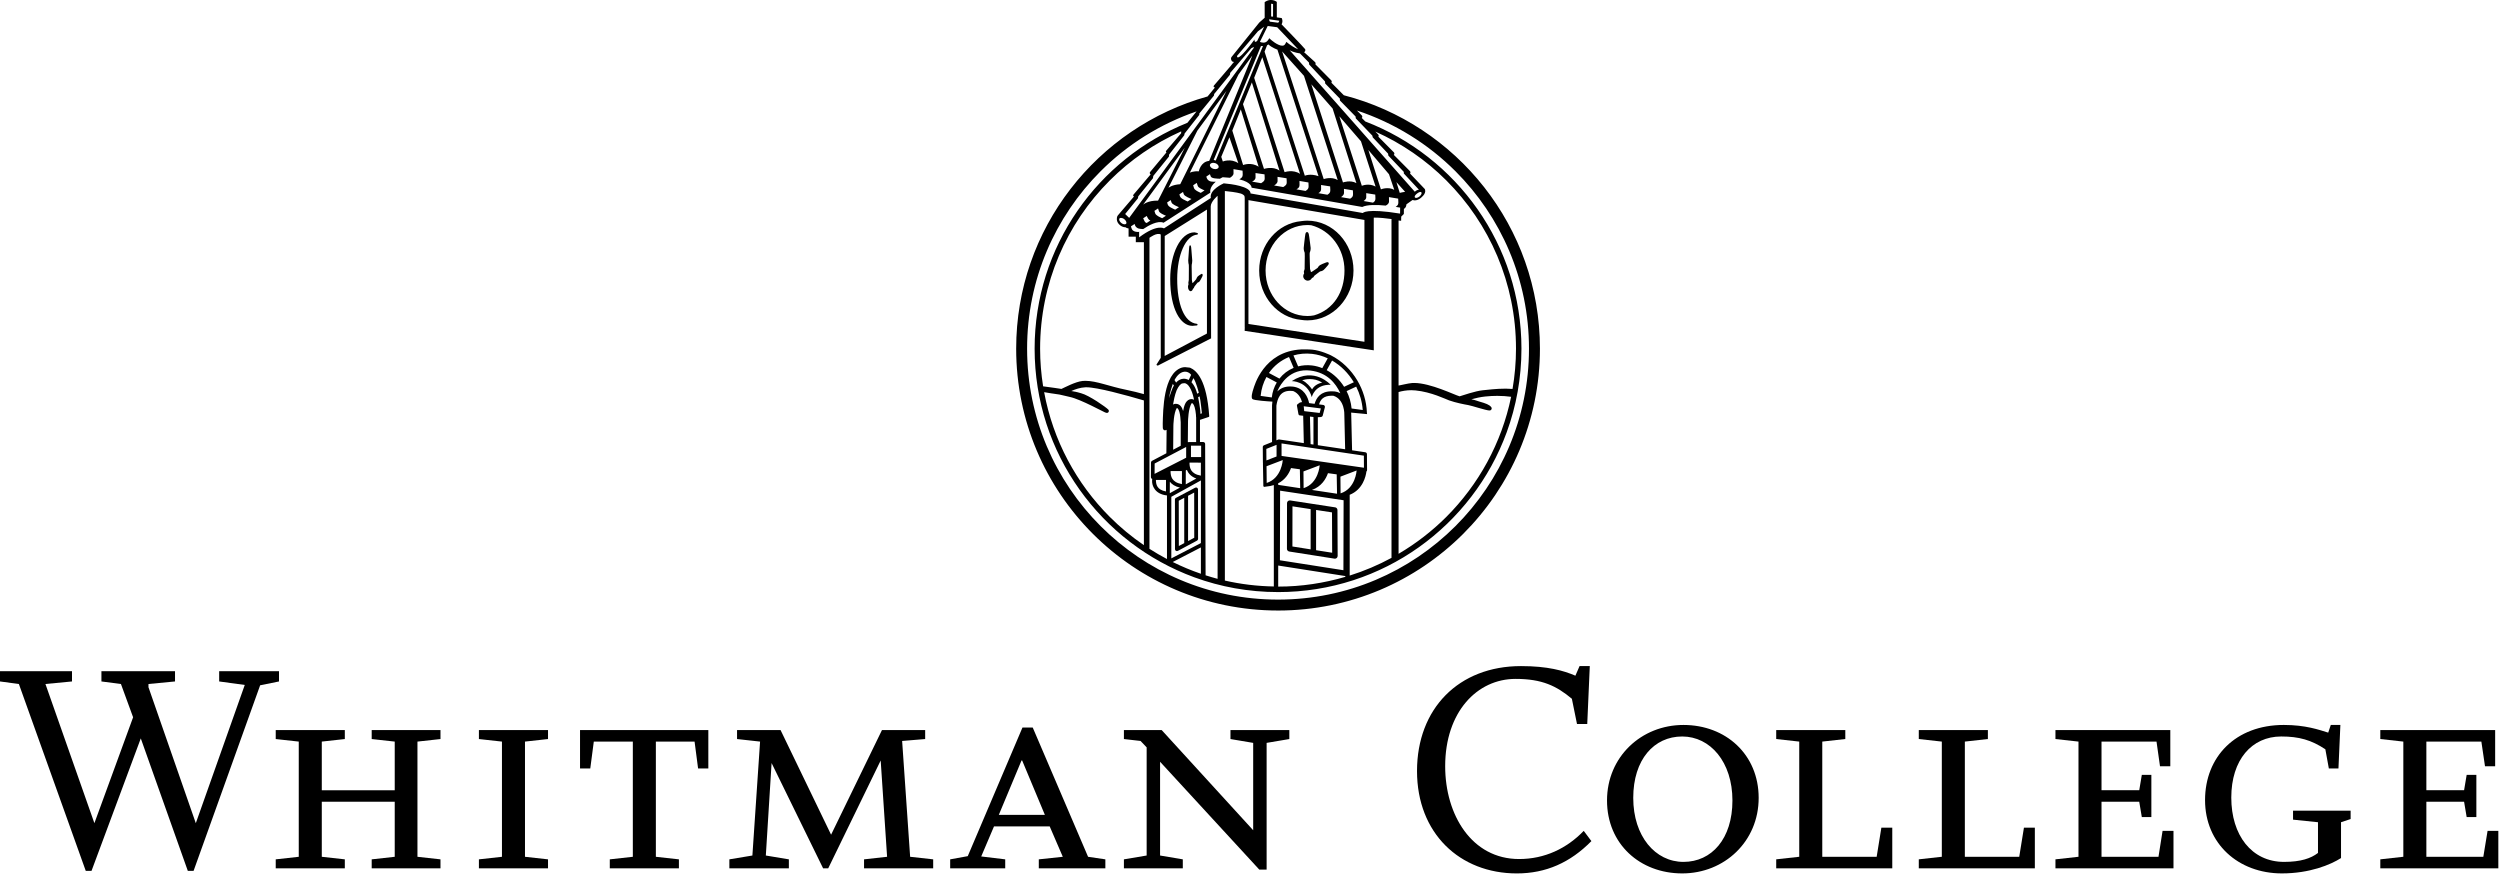 <?xml version="1.0" encoding="UTF-8"?>
<svg version="1.1" viewBox="0 0 165 58" xmlns="http://www.w3.org/2000/svg">
<title>Atoms/1.Logo/Stacked</title>
<g fill="none" fill-rule="evenodd">
<g transform="translate(-0)" fill="#000">
<path d="m87.264 25.25c-0.196 0.043-0.503 0.155-0.667 0.451-0.113-0.162-0.352-0.466-0.657-0.604 0.124-0.039 0.305-0.079 0.515-0.079 0.246 2e-3 0.528 0.055 0.809 0.232m-2.008-0.096s1.008-0.016 1.321 1.055c0 0 0.189-0.851 1.247-0.812 0 0-1.078-1.224-2.568-0.243"/>
<path d="m85.303 33.418 1.199 0.184v2.656l-1.203-0.19 4e-3 -2.65zm1.559 0.239 1.05 0.161 0.011 2.663-1.061-0.167v-2.657zm-1.771 2.744 2.986 0.47c9e-3 1e-3 0.018 2e-3 0.028 2e-3 0.043 0 0.084-0.015 0.117-0.044 0.04-0.034 0.064-0.085 0.063-0.137l-0.013-3.017c5e-3 -0.08-0.044-0.155-0.119-0.182-0.013-5e-3 -0.026-7e-3 -0.04-9e-3l-2.962-0.455c-0.052-8e-3 -0.106 7e-3 -0.146 0.041s-0.062 0.085-0.062 0.137l-5e-3 3.016c0 0.088 0.064 0.164 0.153 0.178z"/>
<path d="m87.61 17.303c-0.056 2e-3 -0.107 0.027-0.172 0.054-0.093 0.039-0.223 0.084-0.308 0.137-0.089 0.055-0.142 0.135-0.167 0.186-0.036 0.039-0.307 0.203-0.369 0.249-0.024 0.019-0.051 0.023-0.081 0.029 0-6e-3 2e-3 -0.013 2e-3 -0.019v-7e-3 -7e-3l-1e-3 -0.011c-0.02-0.095-0.053-0.125-0.054-0.184v-0.015-9e-3c0-0.107-0.023-0.625-0.023-0.893 0-0.043 1e-3 -0.079 2e-3 -0.104 1e-3 -0.012 2e-3 -0.021 3e-3 -0.027 0.027-0.065 0.06-0.169 0.061-0.292 0-0.012 0-0.024-1e-3 -0.034-8e-3 -0.136-0.08-0.595-0.092-0.719-6e-3 -0.066-0.016-0.131-0.031-0.187-0.019-0.04-0.021-0.096-0.08-0.124 2e-3 1e-3 -4e-3 4e-3 -4e-3 4e-3l1e-3 -5e-3c1e-3 1e-3 2e-3 1e-3 3e-3 1e-3 -2e-3 -1e-3 -2e-3 0-3e-3 -2e-3h-1e-3c-7e-3 -2e-3 -0.014-5e-3 -0.023-7e-3v-1e-3h-2e-3v-1e-3c0-1e-3 -4e-3 -1e-3 -0.02 1e-3 -5e-3 2e-3 -0.015 3e-3 -0.029 0.015-0.056 0.031-0.053 0.086-0.068 0.126-0.012 0.053-0.02 0.118-0.027 0.18-0.013 0.135-0.075 0.588-0.081 0.72 0 7e-3 -1e-3 0.018-1e-3 0.029 1e-3 0.128 0.037 0.237 0.065 0.3 4e-3 0.026 7e-3 0.124 6e-3 0.237 0 0.266-0.01 0.649-0.01 0.769 0 0.01 0 0.018 2e-3 0.029 0 1e-3 -1e-3 3e-3 -1e-3 6e-3 2e-3 0.063-0.032 0.093-0.051 0.195 0-2e-3 -1e-3 7e-3 -1e-3 0.02 1e-3 0.035 9e-3 0.072 0.018 0.108-0.035 0.049-0.06 0.106-0.06 0.17 0 0.168 0.137 0.304 0.304 0.304 0.121 0 0.225-0.074 0.273-0.177 0.03-0.01 0.06-0.019 0.091-0.045 0.051-0.059 0.05-0.096 0.093-0.123 0.038-0.025 0.117-0.09 0.199-0.153 0.04-0.031 0.079-0.06 0.11-0.082 0.015-0.011 0.028-0.02 0.038-0.025 5e-3 -2e-3 7e-3 -3e-3 9e-3 -5e-3 0.056-7e-3 0.149-0.03 0.23-0.095 0.079-0.065 0.158-0.171 0.229-0.248 0.052-0.064 0.103-0.102 0.112-0.184 0-0.016-4e-3 -0.032-0.013-0.047-0.024-0.032-0.057-0.037-0.077-0.037"/>
<polygon points="59.541 48.903 61.061 48.777 61.061 48.185 58.21 48.185 54.852 55.091 51.517 48.185 48.645 48.185 48.645 48.777 50.165 48.945 49.658 56.464 48.138 56.717 48.138 57.308 52.065 57.308 52.065 56.717 50.545 56.464 50.925 50.361 54.325 57.308 54.663 57.308 58.125 50.192 58.548 56.548 57.027 56.717 57.027 57.308 61.59 57.308 61.59 56.717 60.069 56.548"/>
<polygon points="81.211 48.777 82.71 49.03 82.71 54.796 76.671 48.185 74.178 48.185 74.178 48.777 75.277 48.903 75.679 49.326 75.679 56.464 74.178 56.717 74.178 57.308 78.065 57.308 78.065 56.717 76.565 56.464 76.565 50.276 83.112 57.393 83.597 57.393 83.597 49.03 85.096 48.777 85.096 48.185 81.211 48.185"/>
<path d="m65.921 53.782 1.499-3.59h0.042l1.5 3.59h-3.041zm2.238-5.765h-0.676l-3.611 8.489-1.161 0.211v0.592h3.633v-0.592l-1.584-0.191 0.844-1.984h3.675l0.865 2.006-1.584 0.169v0.592h4.393v-0.592l-1.141-0.169-3.653-8.531z"/>
<polygon points="123.86 56.547 120.27 56.547 120.27 48.945 121.79 48.776 121.79 48.185 117.23 48.185 117.23 48.776 118.75 48.945 118.75 56.547 117.23 56.716 117.23 57.308 124.89 57.308 124.89 54.626 124.17 54.626"/>
<path d="m100.26 56.696c-3.126 0-4.878-2.914-4.878-6.124 0-3.59 2.111-5.765 4.646-5.765 1.751 0 2.702 0.465 3.715 1.31l0.339 1.668h0.676l0.168-3.823h-0.675l-0.275 0.634c-0.781-0.338-1.837-0.634-3.59-0.634-4.117 0-6.863 2.809-6.863 6.927s2.83 6.757 6.589 6.757c1.922 0 3.527-0.718 4.92-2.133l-0.506-0.675c-1.119 1.161-2.577 1.858-4.266 1.858"/>
<polygon points="164.18 54.837 163.9 56.547 160.14 56.547 160.14 52.916 162.63 52.916 162.8 53.928 163.44 53.928 163.44 51.142 162.8 51.142 162.63 52.155 160.14 52.155 160.14 48.945 163.77 48.945 164.01 50.572 164.68 50.572 164.68 48.185 157.1 48.185 157.1 48.776 158.62 48.945 158.62 56.547 157.1 56.716 157.1 57.308 164.89 57.308 164.89 54.837"/>
<path d="m151.34 54.097 1.647 0.17v2.027c-0.464 0.359-1.14 0.591-2.239 0.591-2.153 0-3.483-1.773-3.483-4.244 0-2.492 1.35-4.033 3.294-4.033 1.182 0 1.985 0.231 2.914 0.844l0.231 1.268h0.634l0.127-2.873h-0.633l-0.17 0.507c-0.611-0.19-1.498-0.507-2.934-0.507-3.169 0-5.195 2.091-5.195 4.962 0 2.872 2.196 4.836 5.068 4.836 1.837 0 3.209-0.569 3.906-1.013v-2.365l0.634-0.211v-0.55h-3.801v0.591z"/>
<polygon points="133.27 56.547 129.68 56.547 129.68 48.945 131.2 48.776 131.2 48.185 126.64 48.185 126.64 48.776 128.16 48.945 128.16 56.547 126.64 56.716 126.64 57.308 134.3 57.308 134.3 54.626 133.58 54.626"/>
<polygon points="142.46 56.547 138.7 56.547 138.7 52.916 141.19 52.916 141.36 53.928 141.99 53.928 141.99 51.142 141.36 51.142 141.19 52.155 138.7 52.155 138.7 48.945 142.33 48.945 142.56 50.572 143.24 50.572 143.24 48.185 135.66 48.185 135.66 48.776 137.18 48.945 137.18 56.547 135.66 56.716 135.66 57.308 143.45 57.308 143.45 54.837 142.73 54.837"/>
<path d="m111.11 56.885c-1.86 0-3.316-1.689-3.316-4.223s1.372-4.054 3.231-4.054c1.858 0 3.316 1.689 3.316 4.223s-1.373 4.054-3.231 4.054m0-9.038c-2.789 0-5.047 2.111-5.047 4.984 0 2.872 2.175 4.814 4.962 4.814s5.047-2.111 5.047-4.983c0-2.871-2.175-4.815-4.962-4.815"/>
<path d="m77.696 18.425h-1e-3c-1e-3 -1.618 0.564-2.881 1.32-2.941 0.027-3e-3 0.049-0.026 0.049-0.054s-0.021-0.052-0.048-0.054c-0.015 0-0.14-0.041-0.187-0.043v2e-3c-1e-3 0-2e-3 0-2e-3 -2e-3 -0.912 0.014-1.589 1.399-1.593 3.08 2e-3 2 0.682 3.083 1.457 3.094 0.048 0 0.097-5e-3 0.146-0.014 0.018-3e-3 0.128-0.01 0.154-0.013 0.027-2e-3 0.049-0.026 0.049-0.053 1e-3 -0.028-0.02-0.052-0.047-0.055-0.858-0.089-1.3-1.332-1.297-2.947"/>
<path d="m78.413 35.71v-2.988l0.403-0.213 5e-3 2.982-0.408 0.219zm-0.253 0.135-0.357 0.192-5e-3 -2.989 0.362-0.192v2.989zm0.848-3.654c-0.038-0.023-0.086-0.025-0.124-4e-3l-1.272 0.673c-0.046 0.024-0.07 0.071-0.067 0.119l5e-3 3.269c0 0.044 0.024 0.086 0.062 0.109 0.019 0.011 0.042 0.017 0.065 0.017 0.021 0 0.041-5e-3 0.059-0.015l1.271-0.679c0.041-0.023 0.066-0.065 0.066-0.112l-4e-3 -3.27c0-0.043-0.023-0.084-0.061-0.107z"/>
<path d="m79.324 18.071c-0.033 2e-3 -0.061 0.026-0.1 0.051-0.053 0.036-0.127 0.077-0.177 0.127-0.051 0.053-0.08 0.128-0.095 0.175-0.02 0.038-0.176 0.191-0.211 0.234-0.014 0.017-0.029 0.021-0.047 0.027 1e-3 -6e-3 2e-3 -0.011 2e-3 -0.017-1e-3 -4e-3 -1e-3 -6e-3 -1e-3 -8e-3v-6e-3l-1e-3 -0.01c-0.011-0.09-0.03-0.119-0.031-0.174v-0.015-8e-3c0-0.102-0.013-0.59-0.014-0.844 0-0.04 2e-3 -0.074 3e-3 -0.1-1e-3 -0.01 0-0.019 0-0.024 0.016-0.062 0.034-0.16 0.036-0.274 0-0.012-1e-3 -0.024-2e-3 -0.034-5e-3 -0.128-0.046-0.562-0.054-0.679-3e-3 -0.062-9e-3 -0.124-0.017-0.177-0.011-0.038-0.013-0.091-0.046-0.117 0 1e-3 -3e-3 3e-3 -3e-3 3e-3l1e-3 -4e-3s1e-3 0 2e-3 1e-3c-2e-3 -1e-3 -2e-3 -1e-3 -1e-3 -2e-3h-2e-3c-4e-3 -3e-3 -9e-3 -5e-3 -0.013-7e-3v-2e-3h-1e-3s-3e-3 -1e-3 -0.012 0c-2e-3 3e-3 -8e-3 4e-3 -0.016 0.014-0.032 0.031-0.031 0.084-0.039 0.119-7e-3 0.051-0.012 0.112-0.015 0.171-8e-3 0.127-0.043 0.554-0.047 0.68-1e-3 5e-3 -1e-3 0.016-1e-3 0.027 0 0.121 0.022 0.224 0.039 0.284 2e-3 0.024 4e-3 0.116 4e-3 0.224 0 0.25-5e-3 0.613-5e-3 0.725-1e-3 0.01-1e-3 0.018 1e-3 0.028v5e-3c0 0.061-0.02 0.089-0.03 0.184 0-1e-3 -1e-3 8e-3 -1e-3 0.019 1e-3 0.034 6e-3 0.068 0.011 0.103-0.02 0.046-0.035 0.099-0.035 0.16 1e-3 0.158 0.081 0.287 0.176 0.288 0.07 9.893e-4 0.129-0.068 0.157-0.166 0.017-9e-3 0.035-0.018 0.052-0.041l-0.026-0.045 0.026 0.044c0.029-0.055 0.028-0.089 0.052-0.114 0.022-0.024 0.067-0.087 0.115-0.145 0.023-0.029 0.046-0.056 0.062-0.077 0.01-0.01 0.018-0.019 0.023-0.023 3e-3 -2e-3 3e-3 -2e-3 4e-3 -4e-3 0.033-7e-3 0.087-0.029 0.133-0.089 0.045-0.061 0.091-0.161 0.131-0.233 0.03-0.06 0.06-0.097 0.065-0.174-1e-3 -0.014-3e-3 -0.031-9e-3 -0.045-0.013-0.029-0.032-0.035-0.043-0.035"/>
<polygon points="38.282 50.72 38.958 50.72 39.191 48.945 41.767 48.945 41.767 56.548 40.246 56.717 40.246 57.308 44.808 57.308 44.808 56.717 43.287 56.548 43.287 48.945 45.842 48.945 46.074 50.72 46.75 50.72 46.75 48.185 38.282 48.185"/>
<path d="m86.729 20.814c-0.144 0.026-0.292 0.043-0.442 0.043l-3e-3 -1e-3c-1.512-2e-3 -2.755-1.334-2.756-3v-0.011c5e-3 -1.662 1.246-2.99 2.756-2.992h0.033l1e-3 -1e-3c0.076 1e-3 0.151 8e-3 0.226 0.015 1.261 0.331 2.191 1.529 2.192 2.985 9.99e-4 1.423-0.722 2.586-2.007 2.962m-0.445-6.251h-3e-3c-0.135 1e-3 -0.267 0.014-0.397 0.032-1.562 0.139-2.779 1.55-2.778 3.26h-1e-3c0 5e-3 0 9e-3 1e-3 0.013 6e-3 1.704 1.22 3.107 2.778 3.245 0.131 0.018 0.264 0.032 0.4 0.032h3e-3c1.689-2e-3 3.041-1.482 3.044-3.29v-2e-3c-2e-3 -1.809-1.356-3.288-3.047-3.29"/>
<path d="m72.641 11.302c1.763-1.762 3.924-3.123 6.333-3.95l-0.605 0.753c-5.908 2.374-10.083 8.151-10.084 14.908 1e-3 6.931 4.391 12.837 10.542 15.09 1.723 0.63 3.583 0.974 5.524 0.974v1e-3c6.932 0 12.838-4.39 15.09-10.542 0.631-1.722 0.975-3.583 0.975-5.523 0-6.843-4.28-12.682-10.308-14.997l-0.232-0.234c0.01-0.01 0.021-0.019 0.027-0.032 0.018-0.046 9e-3 -0.099-0.026-0.134l-0.319-0.322c2.478 0.82 4.699 2.204 6.504 4.008 2.998 2.998 4.851 7.136 4.851 11.711 0 4.574-1.853 8.711-4.851 11.71-2.998 2.998-7.137 4.851-11.711 4.851s-8.712-1.853-11.71-4.851c-2.998-2.999-4.852-7.136-4.852-11.71 0-4.575 1.853-8.713 4.852-11.711zm6.513-3.811 0.966-1.181 0.016-0.109 1.038-1.265 0.018-0.124 1.389-1.624c0.086-0.054 0.146-0.074 0.172-0.079v6e-3c1e-3 0.017-3e-3 0.035-5e-3 0.047l-8.223 11.218-0.265-0.255 0.846-1.04 0.018-0.123 0.972-1.203 0.019-0.145 1.036-1.282 6e-3 -0.125 1.003-1.279 0.02-0.11 0.972-1.235 2e-3 -0.092zm3.868-5.423 0.411-0.302-0.458 0.931s-0.19 0.195-0.179-0.089c0 0-1.135 1.58-1.156 1.087l1.382-1.627zm0.648-0.354 0.624 0.084 1.385 1.454c-0.109-0.039-0.243-0.11-0.357-0.182-0.178-0.112-0.318-0.223-0.318-0.223l-0.106-0.084-0.061 0.12c-0.059 0.107-0.115 0.129-0.208 0.133-0.136 3e-3 -0.336-0.094-0.491-0.198s-0.268-0.207-0.268-0.207l-0.097-0.089-0.071 0.111c-0.097 0.148-0.201 0.178-0.316 0.182-0.081 0-0.164-0.023-0.226-0.047-1e-3 -1e-3 -4e-3 -2e-3 -6e-3 -2e-3l0.516-1.052zm0.094-0.44h2e-3l0.665 0.094c-1e-3 0.047-0.022 0.08-0.05 0.11-8e-3 9e-3 -0.017 0.016-0.025 0.023l-0.543-0.072c-0.042-0.064-0.049-0.107-0.049-0.136v-0.019zm0.13-1.027c0.05 1e-3 0.096 0.012 0.128 0.023v0.829c-0.04-4e-3 -0.084-8e-3 -0.128-0.011v-0.841zm9.491 12.784c-0.048-0.06 0.012-0.154 0.128-0.248 0.117-0.093 0.247-0.151 0.295-0.09 0.048 0.06-8e-3 0.184-0.125 0.278-0.116 0.093-0.25 0.12-0.298 0.06zm5.988 12.62c-0.629 0-1.169 0.075-1.523 0.108-0.477 0.048-1.328 0.343-1.516 0.399-0.33-0.088-1.915-0.88-2.996-0.882-0.049 0-0.098 1e-3 -0.148 5e-3 -0.25 0.02-0.723 0.14-0.772 0.143-0.036 4e-3 -0.074 0.012-0.113 0.022v-10.892l0.169 0.019 6e-3 -0.277 0.173-0.173 4e-3 -0.338c0.166-0.083 0.166-0.299 0.166-0.299l0.402-0.285c8e-3 2e-3 0.015 3e-3 0.023 5e-3 0.036 0.013 0.075 0.019 0.11 0.019h2e-3c4e-3 0 8e-3 2e-3 0.012 2e-3h4e-3c0.131-2e-3 0.265-0.06 0.392-0.159l-2e-3 -3e-3 3e-3 3e-3c0.022-0.018 0.041-0.038 0.062-0.057 0.134-0.118 0.229-0.246 0.236-0.396 0-0.019-4e-3 -0.04-0.01-0.06 1e-3 -0.031-6e-3 -0.062-0.028-0.086l-0.969-1.017c7e-3 -9e-3 0.016-0.014 0.02-0.024 0.018-0.045 8e-3 -0.098-0.026-0.134l-1.064-1.073c0.011-0.012 0.023-0.021 0.028-0.035 0.02-0.046 9e-3 -0.099-0.025-0.133l-1.023-1.033c4e-3 -5e-3 0.01-8e-3 0.012-0.013 0.019-0.046 9e-3 -0.099-0.026-0.134l-0.187-0.189c1.756 0.787 3.344 1.881 4.687 3.224 2.842 2.842 4.599 6.767 4.599 11.105 0 0.906-0.081 1.794-0.228 2.658-0.154-9e-3 -0.308-0.02-0.454-0.02zm-7.068 0.223c0.236-0.067 0.522-0.12 0.841-0.12 0.089 0 0.18 5e-3 0.273 0.014 1.037 0.099 2.004 0.58 2.218 0.656 0.433 0.155 1.011 0.269 1.268 0.312 0.24 0.041 1.162 0.35 1.395 0.357 0.017-1e-3 0.035 0 0.066-0.012 0.029-5e-3 0.088-0.06 0.086-0.124-1e-3 -0.034-0.012-0.06-0.029-0.085-0.127-0.163-0.352-0.246-0.797-0.372-0.178-0.048-0.178-0.074-0.516-0.147 0.273-0.075 0.607-0.152 0.916-0.183 0.278-0.029 0.545-0.042 0.798-0.042 0.325 0 0.626 0.022 0.91 0.061-0.63 3.062-2.15 5.799-4.278 7.928-0.94 0.939-2 1.757-3.151 2.435v-10.678zm-0.142-13.854 0.575 0.641c-0.063-2e-3 -0.354 0.071-0.354 0.071l-0.221-0.712zm-16.237 2.534-0.246 0.165c-0.101-0.044-0.11-0.049-0.184-0.21-0.013-0.028-0.03-0.066-0.046-0.102l0.234-0.154c0.015 0.031 0.03 0.063 0.043 0.089 0.061 0.131 0.124 0.185 0.199 0.212zm1.027-0.315-0.25 0.164c-0.157-0.074-0.414-0.174-0.463-0.329-0.015-0.044-0.033-0.108-0.048-0.157l0.239-0.159c0.018 0.055 0.041 0.127 0.058 0.179 0.043 0.128 0.334 0.249 0.464 0.302zm-0.521-0.997c-0.697-0.017-0.99 0.27-0.99 0.27l2.753-3.756-1.763 3.486zm1.381 0.432-0.251 0.165c-0.153-0.076-0.44-0.178-0.493-0.343-0.011-0.037-0.027-0.088-0.04-0.132l0.239-0.159c0.017 0.051 0.036 0.11 0.051 0.154 0.046 0.141 0.389 0.271 0.494 0.315zm0.082-1.516c-0.553 0.035-0.78 0.241-0.78 0.241l1.911-3.776 1.923-2.624-3.054 6.159zm0.742 0.975-0.253 0.166c-0.148-0.076-0.453-0.18-0.507-0.351-0.011-0.033-0.025-0.079-0.037-0.12l0.239-0.159c0.016 0.048 0.033 0.101 0.047 0.142 0.049 0.148 0.431 0.286 0.511 0.322zm0.862-0.566-0.249 0.163c-0.158-0.073-0.399-0.171-0.448-0.321-0.016-0.052-0.04-0.132-0.054-0.181l0.238-0.158c0.017 0.054 0.046 0.142 0.066 0.201 0.041 0.124 0.311 0.239 0.447 0.296zm0.309-1.947c-0.57 0.048-0.687 0.69-0.687 0.69-0.353-0.034-0.594 0.089-0.594 0.089l3.214-6.481 0.917-1.258-2.85 6.96zm0.624 0.387c0 0.012-1e-3 0.024-5e-3 0.038-0.017 0.062-0.097 0.118-0.219 0.119-0.041 0-0.083-7e-3 -0.126-0.02-0.15-0.046-0.235-0.164-0.231-0.24 0-0.014 1e-3 -0.026 5e-3 -0.036 0.019-0.065 0.098-0.121 0.22-0.122 0.04 0 0.082 7e-3 0.125 0.02 0.15 0.046 0.235 0.164 0.231 0.241zm-0.193-0.41-0.137-0.044 3.122-7.513 0.132-3e-3 -3.117 7.56zm4.081 1.351c0-0.101-3e-3 -0.276-3e-3 -0.276l0.597 0.095s9e-3 0.161 0.01 0.246c6e-3 0.188-0.084 0.236-0.23 0.333l-0.603-0.104c0.11-0.066 0.229-0.165 0.229-0.294zm-0.897-0.8-1.386-4.274 0.586-1.435 1.823 5.821c-0.437-0.313-1.023-0.112-1.023-0.112zm-0.557 0.549c0-0.1-3e-3 -0.276-3e-3 -0.276l0.596 0.087s8e-3 0.161 0.011 0.247c4e-3 0.19-0.088 0.235-0.238 0.337l-0.596-0.104c0.115-0.059 0.23-0.133 0.23-0.291zm-1.137-0.925c-0.5-0.336-1.023-0.112-1.023-0.112l-0.104-0.307 0.538-1.291 0.589 1.71zm-0.398-2.152 0.562-1.399 1.175 3.784c-0.488-0.33-1.023-0.113-1.023-0.113l-0.714-2.272zm4.472 2.855c-0.466-0.313-1.021-0.112-1.021-0.112l-2.007-6.226 0.536-1.36 2.492 7.698zm-0.037 0.468 0.59 0.1s9e-3 0.161 0.012 0.247c4e-3 0.174-0.074 0.228-0.202 0.312l-0.603-0.105c0.107-0.057 0.206-0.131 0.206-0.278 0-0.1-3e-3 -0.276-3e-3 -0.276zm1.256-0.315c-0.55-0.195-0.903-0.029-0.903-0.029l-2.659-8.192 0.167-0.419 0.089-0.055c0.232 0.221 0.593 0.342 0.593 0.342l2.713 8.353zm0.168 0.581 0.599 0.093s9e-3 0.161 0.011 0.246c4e-3 0.169-0.069 0.224-0.19 0.305l-0.597-0.104c0.096-0.055 0.18-0.129 0.18-0.264 0-0.1-3e-3 -0.276-3e-3 -0.276zm1.1-0.325c-0.418-0.251-0.925-0.063-0.925-0.063l-2.745-8.426 1.443 1.612 2.227 6.877zm0.411 0.581 0.589 0.097s9e-3 0.161 0.01 0.247c5e-3 0.169-0.069 0.224-0.191 0.305l-0.599-0.104c0.1-0.072 0.194-0.167 0.194-0.269 0-0.099-3e-3 -0.276-3e-3 -0.276zm0.821-0.378c-0.395-0.227-0.887-0.045-0.887-0.045l-2.087-6.477 1.404 1.598 1.57 4.924zm0.648 0.66 0.597 0.096s9e-3 0.162 0.011 0.246c4e-3 0.158-0.057 0.215-0.162 0.287l-0.62-0.108c0.092-0.062 0.177-0.142 0.177-0.245 0-0.1-3e-3 -0.276-3e-3 -0.276zm0.141-2.848 1.363 1.602 0.347 1.028c-0.419-0.227-0.882-0.031-0.882-0.031l-0.828-2.599zm0.478 2.415c-0.454-0.251-0.908-0.05-0.908-0.05l-1.483-4.589 1.427 1.652 0.964 2.987zm-16.585 2.153c0.095 0.074 0.142 0.175 0.141 0.237-1e-3 0.028-7e-3 0.047-0.02 0.063-0.017 0.021-0.047 0.037-0.099 0.037-0.061 1e-3 -0.146-0.028-0.219-0.087-0.094-0.072-0.142-0.173-0.14-0.235 0-0.029 7e-3 -0.048 0.018-0.062 0.019-0.024 0.049-0.039 0.101-0.039h3e-3c0.06 0 0.142 0.027 0.215 0.086zm0.123 11.26c-1.12-0.225-1.947-0.589-2.688-0.592-0.064 0-0.127 2e-3 -0.191 9e-3 -0.485 0.049-1.231 0.457-1.393 0.525-0.166-0.025-0.636-0.097-1.21-0.171-0.129-0.81-0.198-1.639-0.198-2.485 0-4.338 1.757-8.263 4.6-11.105 1.35-1.35 2.947-2.45 4.714-3.238l-7e-3 0.126-0.989 1.157c-0.019 0.022-0.023 0.053-0.01 0.078 7e-3 0.013 0.022 0.017 0.034 0.023l-1.094 1.313c-0.016 0.018-0.021 0.066 5e-3 0.099 0.027 0.033 0.043 0.043 0.043 0.043l-1.139 1.343c-0.019 0.022-0.022 0.054-9e-3 0.079 0.01 0.02 0.03 0.03 0.051 0.034l-1.074 1.259c-0.067 0.079-0.061 0.24-0.061 0.251 2e-3 0.146 0.084 0.289 0.217 0.394 0.105 0.084 0.227 0.13 0.345 0.131 3e-3 0 6e-3 -1e-3 0.01-1e-3 0.038 0.035 0.102 0.066 0.203 0.081v0.541h0.477v0.364h0.534v10.028c-0.346-0.097-0.746-0.199-1.17-0.286zm-1.171 1.315c-0.145-0.163-1.279-0.951-1.794-1.085-0.2-0.046-0.175-0.072-0.656-0.149 0.252-0.114 0.591-0.233 0.926-0.246 0.019-1e-3 0.038-0.002 0.057-0.002 0.721-0.003 2.616 0.519 3.808 0.869v9.552c-0.807-0.552-1.561-1.175-2.25-1.864-2.2-2.199-3.745-5.049-4.334-8.234 0.419 0.076 0.617 0.099 0.617 0.099 1e-3 0 0.402 0.06 0.402 0.06 0.306 0.063 0.438 0.108 0.673 0.156 0.358 0.075 0.942 0.335 1.435 0.576 0.249 0.122 0.476 0.238 0.649 0.324 0.189 0.088 0.249 0.139 0.365 0.155 0.015 0 0.04 0 0.075-0.023 0.037-0.023 0.058-0.077 0.056-0.106-3e-3 -0.046-0.015-0.061-0.029-0.082zm3.713-3.549 3e-3 -7.916 2.786-1.745v8.181l-2.789 1.48zm2.329 5.682v-1.463l0.583-0.195c0.018-6e-3 0.03-0.024 0.027-0.043 0-3e-3 0-6e-3 -1e-3 -9e-3 1e-3 -4e-3 2e-3 -9e-3 1e-3 -0.014-0.164-2.35-0.813-2.993-1.268-3.184-0.02-7e-3 -0.254-0.032-0.323-0.035-0.074 0-0.15 0.011-0.227 0.033-1.22 0.403-1.224 2.822-1.25 3.684 0 0.096 2e-3 0.174 3e-3 0.226 1e-3 0.027 1e-3 0.048 2e-3 0.062v0.017 5e-3c2e-3 0.052 0.031 0.098 0.075 0.124 0.023 0.013 0.049 0.019 0.073 0.019 0.025 0 0.05-6e-3 0.071-0.018l0.032-0.017-0.016 1.55-0.948 0.499c-0.041 0.021-0.067 0.063-0.068 0.111l-4e-3 0.966c-1e-3 0.044 0.023 0.085 0.06 0.108 8e-3 5e-3 0.017 4e-3 0.025 7e-3 -3e-3 0.034-7e-3 0.073-7e-3 0.121-0.014 0.299 0.162 0.884 0.982 0.971v4.197c-0.395-0.209-0.782-0.433-1.156-0.674v-20.526s0.496-0.379 0.745-0.218v8.145h-3e-3l-0.259 0.407s-0.044 0.032 9e-3 0.08c0.052 0.048 0.148-0.025 0.148-0.025l3.428-1.753s-0.025-8.611-0.025-8.704c0-0.328 0.454-0.704 0.454-0.704v25.279c-0.268-0.07-0.531-0.15-0.792-0.233l-0.03-8.67c0-0.034-0.013-0.065-0.036-0.089-0.024-0.024-0.057-0.037-0.09-0.037h-0.215zm-0.594 0.991h0.671v-0.75h-0.671v0.75zm-1.398 2.364 3e-3 -0.735c0.132 0.171 0.346 0.316 0.667 0.386l-0.67 0.371v-0.022zm0.803-1.437-3e-3 0.858c-0.683-0.118-0.734-0.53-0.749-0.788 0-0.027 2e-3 -0.052 3e-3 -0.073l0.749 3e-3zm-0.853-4.815c0.04-0.35 0.249-0.94 0.249-0.94l0.073 0.11c-0.113 0.147-0.322 0.83-0.322 0.83zm0.771 1.59v1.552l-0.498 0.262 0.014-1.574s0.013-0.865 0.232-1.188c0.065 0.031 0.118 0.115 0.165 0.268 0.056 0.196 0.075 0.459 0.087 0.68zm0.562 1.307c-0.013 0-0.025 4e-3 -0.037 7e-3 -0.018-4e-3 -0.037-4e-3 -0.056-1e-3l0.013-1.363s0.014-0.923 0.255-1.219c0.059 0.016 0.129 0.102 0.183 0.281 0.043 0.143 0.069 0.318 0.085 0.486 4e-3 0.073 6e-3 0.13 7e-3 0.157 0 7e-3 5e-3 0.014 6e-3 0.021 0 5e-3 1e-3 0.01 1e-3 0.014v1.617h-0.457zm0.468 2.407-0.698 0.387 3e-3 -0.918 0.07-0.037c0.092 0.222 0.277 0.448 0.625 0.568zm-0.45-0.977c0-0.027 1e-3 -0.052 3e-3 -0.073l0.749 3e-3 -3e-3 0.858c-0.685-0.118-0.735-0.529-0.749-0.788zm0.666-4.444c0.064 0.216 0.152 1.119 0.152 1.119l-0.098 0.032c0.013-0.29-0.152-1.098-0.152-1.098l0.098-0.053zm-0.158-0.175c-0.133-0.53-0.378-0.757-0.378-0.757l0.129-0.273c0.188 0.27 0.355 0.97 0.355 0.97l-0.106 0.06zm-1.498-0.899s0.203-0.433 0.552-0.535c0.349-0.101 0.546 0.188 0.546 0.188l-0.162 0.34c-0.497-0.261-0.829 0.172-0.829 0.172l-0.107-0.165zm0.143 0.667c0.118-0.261 0.263-0.433 0.385-0.449 0.038-9e-3 0.069-0.012 0.098-0.012 9e-3 -1e-3 0.014-1e-3 0.019-1e-3 0.256-0.01 0.502 0.432 0.62 0.98 9e-3 0.036 0.015 0.075 0.023 0.112-0.048-0.026-0.105-0.042-0.169-0.044-0.034 0-0.069 4e-3 -0.103 0.014-0.313 0.103-0.385 0.462-0.448 0.777v3e-3c-2e-3 -5e-3 -2e-3 -0.011-3e-3 -0.015-0.061-0.227-0.199-0.463-0.474-0.466-0.031 0-0.062 3e-3 -0.093 9e-3 -0.035 0.01-0.065 0.024-0.094 0.039 0.034-0.215 0.108-0.615 0.239-0.947zm-0.703 5.922-3e-3 0.761c-0.608-0.11-0.649-0.476-0.663-0.708 0-0.02 1e-3 -0.038 2e-3 -0.055l0.664 2e-3zm-0.755-0.401 4e-3 -0.682 2.08-1.094v0.711l-2.084 1.065zm3.057 4.855v1.739c-0.639-0.219-1.259-0.479-1.859-0.776l1.859-0.963zm-1.952 0.724v-4.065l1.953-1.081-1e-3 4.135-1.952 1.011zm12.64-22.794-7.411-1.292c0-0.468-1.274-0.624-1.781-0.669l1e-3 8e-3s-0.957 0.415-0.842 0.961l-3.093 2.006s-0.444-0.307-1.64 0.593l1e-3 -0.353s0.01-9e-3 0.026-0.02c-0.026 8e-3 -0.051 0.015-0.072 0.016-0.126 3e-3 -0.245-0.032-0.245-0.032s1e-3 -2e-3 1e-3 -3e-3c-6e-3 -3e-3 -0.013-2e-3 -0.019-6e-3 -0.133-0.064-0.158-0.089-0.217-0.275-5e-3 -0.015-9e-3 -0.034-0.014-0.053l0.244-0.161c5e-3 0.027 0.011 0.054 0.019 0.076 0.04 0.121 0.132 0.179 0.208 0.216 0.093 0.033 0.254 0.044 0.335 0.048 0.35-0.237 0.968-0.587 1.346-0.419l3.089-1.986s-0.104-0.332 0.36-0.725c-0.018 4e-3 -0.036 7e-3 -0.052 6e-3 -0.123-5e-3 -0.406 0.031-0.528-0.207-0.02-0.038-0.036-0.092-0.046-0.136l0.239-0.158c0.014 0.049 0.033 0.111 0.055 0.157 0.065 0.136 0.436 0.138 0.604 0.145 0.055-0.033 0.113-0.066 0.176-0.099l2e-3 7e-3 0.013-7e-3s0.328 0.021 0.471 0.036c0.111-0.067 0.236-0.168 0.236-0.295 0-0.1-4e-3 -0.276-4e-3 -0.276l0.599 0.101s9e-3 0.161 0.011 0.247c4e-3 0.183-0.082 0.233-0.222 0.326 0.841 0.207 0.807 0.552 0.807 0.552l7.303 1.271c0.331-0.162 0.98-0.147 1.551-0.09 0.111-0.058 0.217-0.133 0.217-0.284 0-0.1-4e-3 -0.276-4e-3 -0.276l0.609 0.1s9e-3 0.161 0.011 0.247c3e-3 0.164-0.064 0.221-0.179 0.297 0.121 0.019 0.221 0.036 0.297 0.05l-4e-3 0.394c-2.255-0.367-2.458-0.038-2.458-0.038zm-7.55 7.322v-8.173l7.655 1.308v8.041l-7.655-1.176zm6.683 11.275c0.869-0.348 1.065-1.223 1.103-1.537 0.028-0.024 0.044-0.059 0.043-0.096l-8e-3 -1.05c0-0.062-0.046-0.115-0.107-0.124l-0.874-0.13-0.057-2.401c-1e-3 -1e-3 -2e-3 -0.034-7e-3 -0.087l1.052 0.1-0.01-0.094c-0.027-0.762-0.256-1.487-0.625-2.115l-2e-3 -5e-3h-1e-3c-0.423-0.715-1.03-1.302-1.744-1.664 0 0-0.656-0.324-1.246-0.378-0.239-0.022-0.706-0.015-0.706-0.015-2.513 0.128-3.112 2.441-3.169 2.612-0.058 0.172-0.172 0.557-0.064 0.663 0.099 0.098 1.106 0.159 1.273 0.168l0.047 6e-3c-0.014 0.081-0.023 0.161-0.024 0.236v2.43l-0.531 0.212c-0.048 0.019-0.08 0.066-0.08 0.118l8e-3 1.029c0 6e-3 3e-3 0.011 4e-3 0.016-1e-3 5e-3 -4e-3 9e-3 -3e-3 0.014 0 3e-3 3e-3 5e-3 3e-3 8e-3l-1e-3 0.072 0.026 1.433c0 0.015 6e-3 0.026 0.017 0.036 4e-3 3e-3 0.01 3e-3 0.015 5e-3 1e-3 2e-3 1e-3 3e-3 2e-3 5e-3 9e-3 6e-3 0.02 0.01 0.031 0.01 2e-3 0 4e-3 -1e-3 6e-3 -1e-3l0.392-0.057c0.082-0.016 0.156-0.038 0.229-0.06v6.692c-1.109-0.019-2.19-0.152-3.231-0.39v-25.71c0.229 0.023 0.777 0.084 1.046 0.166 0.119 0.037 0.192 0.093 0.24 0.152 0.017 0.045 0.02 0.085 0.021 0.108 0 0.014 3e-3 0.079 3e-3 0.079v8.48l3e-3 1e-3 -7e-3 0.242 8.523 1.286-2e-3 -0.161v-8.594c0.022 0 0.041-3e-3 0.064-3e-3 0.283-4e-3 0.777 0.044 1.113 0.094v5e-3h-6e-3v22.357c-0.873 0.474-1.796 0.865-2.759 1.169v-5.332zm-0.602-0.094-0.01-1.103 1.069-0.407s-0.065 1.192-1.059 1.51zm-4.117 4.763 4.43 0.694v0.053c-1.406 0.413-2.891 0.643-4.43 0.643v-1.39zm0.845-6.433 0.585 0.08v0.016l0.022 1.232-1.452-0.219v-0.055c0-0.015-5e-3 -0.029-9e-3 -0.043 0.484-0.247 0.731-0.665 0.854-1.011zm-0.545-0.528s-0.066 1.192-1.059 1.51l-0.011-1.103 1.07-0.407zm-0.408-1.006-1e-3 0.77-0.669 0.259-6e-3 -0.76 0.676-0.269zm-0.011-2.588c0.067-0.437 0.225-0.975 0.906-0.975 0.048 0 0.101 3e-3 0.156 9e-3 0.02 2e-3 0.037 6e-3 0.057 9e-3 0.344 0.148 0.503 0.461 0.577 0.733l-0.031-4e-3c-0.028-5e-3 -0.056 4e-3 -0.08 0.019l-0.043 9e-3 -0.151 0.112c-0.028 0.021-0.042 0.057-0.036 0.092l0.101 0.563c7e-3 0.04 0.04 0.072 0.081 0.076l0.231 0.027 0.042 1.805-1.626-0.241c-0.023-3e-3 -0.046 2e-3 -0.067 0.011h-7e-3l-0.11 0.045v-2.29zm0.025-1.527c-0.172 0.29-0.288 0.623-0.33 0.988l-0.735-0.102c0.043-0.458 0.178-0.879 0.383-1.249l0.682 0.363zm1.113-0.965c-0.37 0.152-0.692 0.396-0.938 0.709l-0.693-0.37c0.329-0.474 0.789-0.837 1.326-1.055l0.305 0.716zm1.891 0.019c-0.218-0.088-0.445-0.15-0.682-0.178-0.321-0.037-0.629-0.013-0.914 0.061l-0.309-0.723c0.382-0.111 0.796-0.151 1.229-0.103 0.362 0.04 0.71 0.143 1.036 0.294l-0.36 0.649zm2.238 1.219c0.237 0.474 0.39 0.997 0.431 1.544l-0.735-0.1c-0.038-0.405-0.153-0.794-0.33-1.147l0.634-0.297zm-0.798 0.012c-0.289-0.46-0.685-0.843-1.149-1.096l0.354-0.637c0.583 0.335 1.078 0.836 1.435 1.433l-0.64 0.3zm-2.023 1.993v1.819l-0.189-0.028-0.042-1.819 0.231 0.028zm0.487-0.564-0.077 0.298-1.021-0.12-0.031-0.323 1.129 0.145zm0.891-1.123c-0.06-5e-3 -0.119-7e-3 -0.175-7e-3 -0.723-7e-3 -1.01 0.42-1.127 0.825l-0.363-0.047c-0.085-0.407-0.333-0.993-1.065-1.089-0.066-6e-3 -0.128-0.01-0.188-0.01-0.386 0-0.653 0.137-0.84 0.329 6e-3 -0.02 0.01-0.041 0.017-0.061 0.184-0.411 0.8-1.489 2.18-1.315 1.086 0.137 1.646 0.822 1.956 1.492-0.113-0.057-0.243-0.1-0.395-0.117zm0.713 3.817-1.803-0.268 1e-3 -1.847 0.181-9e-3c5e-3 -1e-3 9e-3 -5e-3 0.015-7e-3h4e-3c0.057 0 0.108-0.039 0.123-0.094l0.14-0.543c9e-3 -0.035 3e-3 -0.073-0.018-0.103-0.02-0.03-0.052-0.05-0.088-0.054l-0.276-0.036c0.09-0.312 0.28-0.568 0.833-0.574 0.037 0 0.078 2e-3 0.119 5e-3 0.753 0.251 0.715 1.243 0.715 1.243l0.054 2.287zm-4.196 0.44-2e-3 -0.825 5.434 0.807 5e-3 0.797-5.437-0.779zm2.002 2.245c0.625-0.223 0.921-0.713 1.06-1.107l0.577 0.079v0.024l0.022 1.254-1.659-0.25zm-0.557-1.221 1.07-0.407s-0.066 1.192-1.06 1.51l-0.01-1.103zm2.649 1.901-0.012 4.618-4.191-0.656 0.012-4.594 4.191 0.632zm-2.285-28.886 0.011 0.126 1.046 1.119 0.015 0.139 0.967 0.996 3e-3 0.122 1.033 1.057 0.014 0.123 1.093 1.14 0.024 0.111 1.013 1.077 0.02 0.131 1.018 1.072 3e-3 0.108 0.994 1.066c-0.159 0.014-0.271 0.137-0.271 0.137l-8.258-9.337c0.282 0.158 0.681 0.209 0.681 0.209l0.594 0.604zm-2.041 36.165c9.546-1e-3 17.284-7.738 17.284-17.283 0-8.046-5.5-14.799-12.944-16.726l-0.823-0.831c6e-3 -7e-3 0.014-0.012 0.017-0.02 0.019-0.046 9e-3 -0.098-0.026-0.134l-1.048-1.059c2e-3 -4e-3 6e-3 -5e-3 8e-3 -9e-3 0.019-0.047 8e-3 -0.099-0.026-0.134l-0.727-0.658c0.036-0.019 0.026-0.012 0.056-0.045 0.032-0.036 0.04-0.11 0.015-0.152-0.049-0.083-1.553-1.637-1.553-1.637 0.03-0.051 0.054-0.116 0.056-0.198 3e-3 -0.116-0.048-0.217-0.048-0.217l-0.323-0.045v-1.022l-0.056-0.036c-0.012-7e-3 -0.137-0.089-0.33-0.09-0.107 0-0.233 0.027-0.358 0.106l-0.057 0.035v1.033l-0.347 0.307-0.018 0.019-1.825 2.267c-0.031 0.039-0.042 0.089-0.029 0.137 3e-3 9e-3 8e-3 0.061 0.042 0.111 0.027 0.043 0.057 0.066 0.151 0.078-0.076 0.081-0.142 0.16-0.19 0.229l-0.305 0.357-0.012 0.012v2e-3l-0.821 0.96c-0.019 0.022-0.025 0.055-9e-3 0.079 0.029 0.043 0.067 0.036 0.082 0.041l-0.486 0.594c-7.286 2.031-12.634 8.712-12.634 16.646 0 9.545 7.739 17.282 17.284 17.283z"/>
<polygon points="24.532 48.777 26.052 48.945 26.052 52.156 21.238 52.156 21.238 48.945 22.758 48.777 22.758 48.185 18.198 48.185 18.198 48.777 19.718 48.945 19.718 56.548 18.198 56.717 18.198 57.308 22.758 57.308 22.758 56.717 21.238 56.548 21.238 52.916 26.052 52.916 26.052 56.548 24.532 56.717 24.532 57.308 29.072 57.308 29.072 56.717 27.552 56.548 27.552 48.945 29.072 48.777 29.072 48.185 24.532 48.185"/>
<polygon points="31.608 48.777 33.129 48.945 33.129 56.548 31.608 56.717 31.608 57.308 36.169 57.308 36.169 56.717 34.649 56.548 34.649 48.945 36.169 48.777 36.169 48.185 31.608 48.185"/>
<polygon points="18.414 44.3 14.465 44.3 14.465 44.976 16.154 45.208 12.923 54.33 9.799 45.356 9.799 45.144 11.551 44.976 11.551 44.3 6.694 44.3 6.694 44.976 7.982 45.144 8.785 47.34 6.23 54.33 2.999 45.144 4.752 44.976 4.752 44.3 -3.5527e-15 44.3 -3.5527e-15 44.976 1.246 45.144 5.66 57.478 6.04 57.478 9.292 48.734 12.396 57.478 12.776 57.478 17.169 45.23 18.414 44.976"/>
</g>
</g>
</svg>
